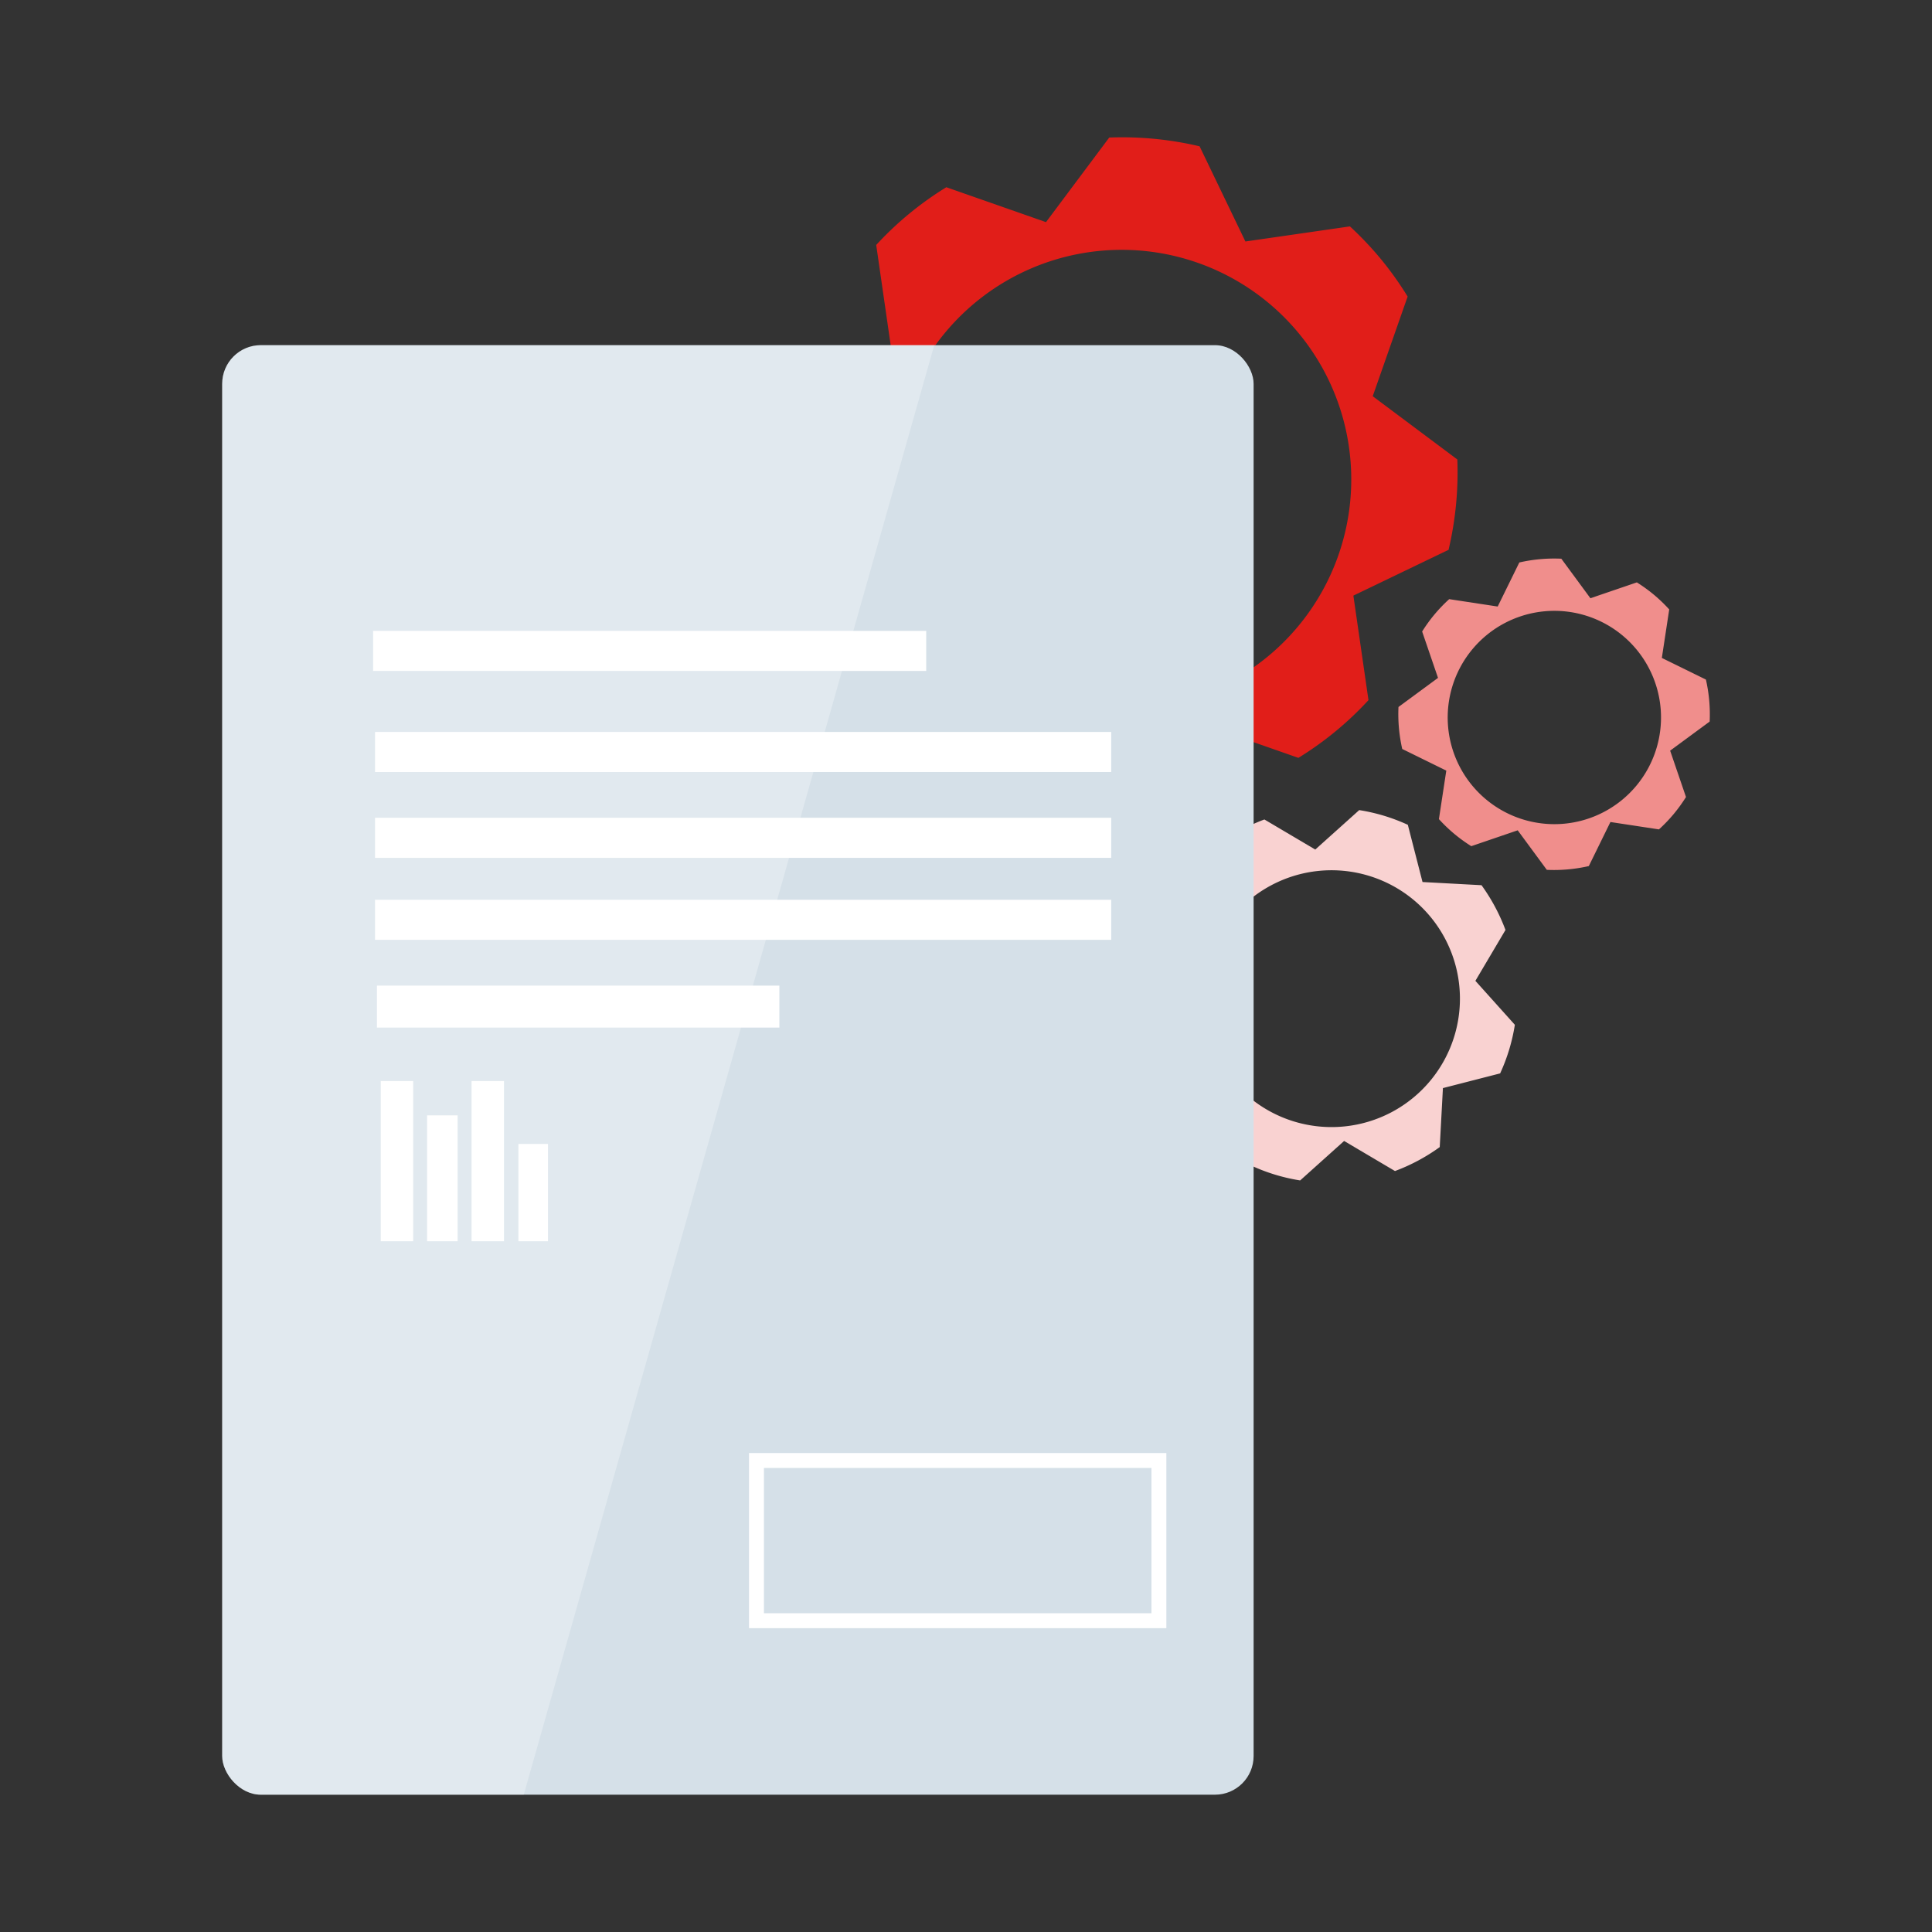 <svg xmlns="http://www.w3.org/2000/svg" xmlns:xlink="http://www.w3.org/1999/xlink" viewBox="0 0 150 150"><rect x="0" y="0" width="150" height="150" fill="#333333" stroke="none"/><defs><style>.cls-1{fill:#d5e0e8;}.cls-2{isolation:isolate;}.cls-3{fill:#e11e19;}.cls-4{fill:#f08e8c;}.cls-5{fill:#f9d2d1;}.cls-6{clip-path:url(#clip-path);}.cls-7,.cls-8{fill:#fff;}.cls-7{opacity:0.29;mix-blend-mode:overlay;}.cls-10,.cls-9{fill:none;}.cls-9{stroke:#fff;stroke-miterlimit:10;stroke-width:1.158px;}</style><clipPath id="clip-path"><rect class="cls-1" x="17.251" y="26.799" width="80.079" height="112.541" rx="3"/></clipPath></defs><title>dokumentenbearbeitung</title><g class="cls-2"><g id="Layer_2" data-name="Layer 2"><g id="Layer_1-2" data-name="Layer 1"><path class="cls-3" d="M107.236,20.143a26.311,26.311,0,0,0-2.428-2.566l-8.115,1.172-3.557-7.39a26.152,26.152,0,0,0-7.015-.68l-4.91,6.568-7.739-2.71a25.614,25.614,0,0,0-5.443,4.481L69.2,27.133,61.812,30.69a26.186,26.186,0,0,0-.681,7.014L67.7,42.615l-2.71,7.738A25.584,25.584,0,0,0,69.47,55.8l8.115-1.172,3.557,7.39a26.149,26.149,0,0,0,7.014.68l4.911-6.568,7.739,2.71a25.576,25.576,0,0,0,5.442-4.481l-1.172-8.115,7.39-3.556a26.2,26.2,0,0,0,.681-7.015l-6.569-4.911,2.71-7.738A26.105,26.105,0,0,0,107.236,20.143ZM98.415,50.984a17.825,17.825,0,1,1,2.434-25.09A17.824,17.824,0,0,1,98.415,50.984Z"/><path class="cls-4" d="M128.414,46.179a12.147,12.147,0,0,0-1.33-.963l-3.605,1.231-2.258-3.069a12.158,12.158,0,0,0-3.261.292l-1.679,3.421-3.766-.573a11.873,11.873,0,0,0-2.1,2.513l1.232,3.6-3.069,2.259a12.162,12.162,0,0,0,.292,3.261l3.42,1.679-.573,3.766a11.895,11.895,0,0,0,2.513,2.1l3.605-1.231,2.259,3.069a12.162,12.162,0,0,0,3.261-.292l1.678-3.421,3.767.573a12.146,12.146,0,0,0,1.137-1.183,12.281,12.281,0,0,0,.963-1.33l-1.231-3.6,3.069-2.259a12.158,12.158,0,0,0-.292-3.261l-3.421-1.679.573-3.766A12.146,12.146,0,0,0,128.414,46.179Zm-1.381,14.839a8.281,8.281,0,1,1-1.042-11.665A8.281,8.281,0,0,1,127.033,61.018Z"/><path class="cls-5" d="M107.456,63.336a14.608,14.608,0,0,0-1.926-.44l-3.413,3.063-3.949-2.335a14.627,14.627,0,0,0-3.475,1.86l-.247,4.581L90,71.205a14.309,14.309,0,0,0-1.143,3.774l3.064,3.413L89.589,82.34a14.687,14.687,0,0,0,1.86,3.476l4.581.247,1.14,4.442a14.339,14.339,0,0,0,3.774,1.143l3.413-3.064,3.949,2.335a14.627,14.627,0,0,0,3.475-1.86l.247-4.58,4.442-1.141a14.309,14.309,0,0,0,1.143-3.774l-3.064-3.413,2.336-3.948a14.687,14.687,0,0,0-1.86-3.476l-4.581-.247-1.14-4.442A14.8,14.8,0,0,0,107.456,63.336Zm5.465,17.09a9.97,9.97,0,1,1-6.653-12.432A9.969,9.969,0,0,1,112.921,80.426Z"/><rect class="cls-1" x="17.251" y="26.799" width="80.079" height="112.541" rx="3"/><g class="cls-6"><polygon class="cls-7" points="40.364 140.402 16.181 140.232 16.462 24.293 73.131 24.691 40.364 140.402"/></g><rect class="cls-8" x="28.969" y="48.981" width="42.942" height="3.11"/><rect class="cls-8" x="29.266" y="76.523" width="31.244" height="3.258"/><rect class="cls-8" x="29.562" y="83.932" width="2.517" height="12.438"/><rect class="cls-8" x="36.613" y="83.932" width="2.517" height="12.438"/><rect class="cls-8" x="33.161" y="86.597" width="2.369" height="9.773"/><rect class="cls-8" x="40.248" y="88.815" width="2.298" height="7.555"/><rect class="cls-9" x="58.732" y="113.393" width="31.244" height="12.438"/><rect class="cls-8" x="29.117" y="56.829" width="57.157" height="3.11"/><rect class="cls-8" x="29.117" y="63.492" width="57.157" height="3.11"/><rect class="cls-8" x="29.117" y="69.859" width="57.157" height="3.11"/><rect class="cls-10" width="150" height="150"/></g></g></g></svg>